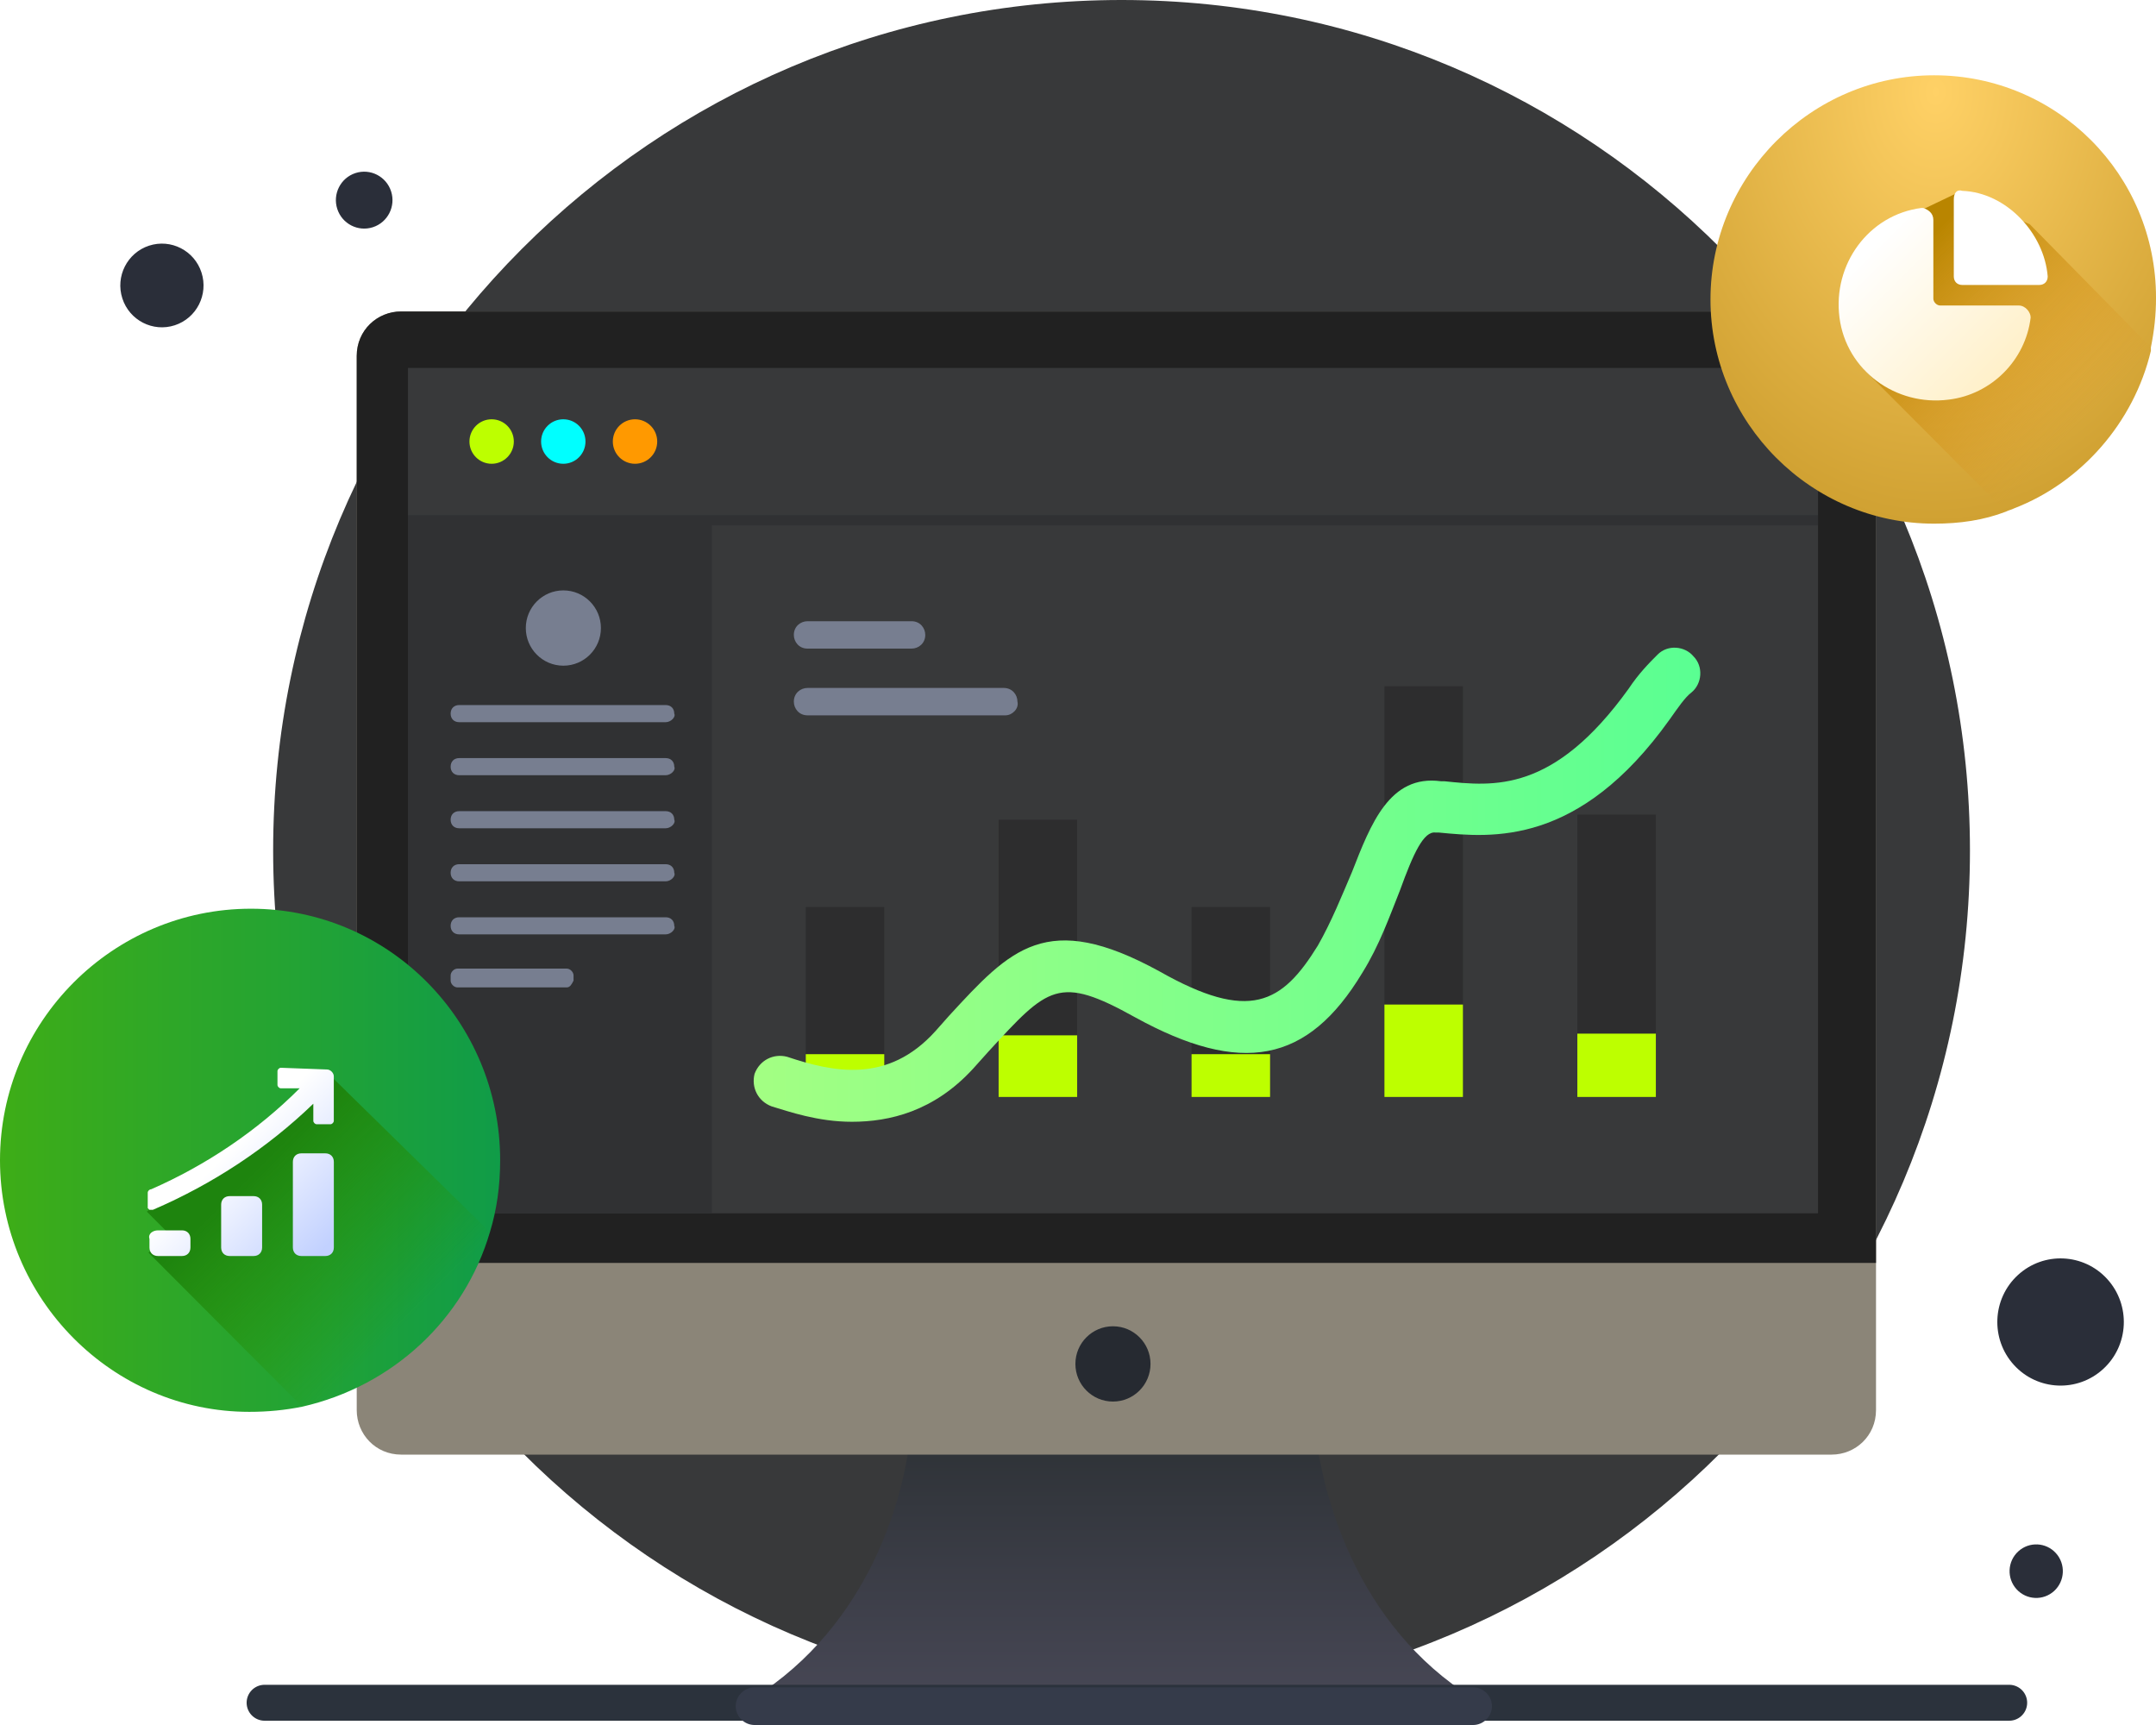 <svg width="120" height="96" viewBox="0 0 120 96" fill="none" xmlns="http://www.w3.org/2000/svg">
<path d="M62.424 94.667C88.503 94.667 109.645 73.475 109.645 47.333C109.645 21.192 88.503 0 62.424 0C36.345 0 15.203 21.192 15.203 47.333C15.203 73.475 36.345 94.667 62.424 94.667Z" fill="#38393A"/>
<path d="M82.567 94.857C75.821 95.048 67.65 94.857 61.95 94.762C56.249 94.857 48.078 95.048 41.332 94.857C47.983 91.048 50.358 83.905 50.738 79.238H73.161C73.636 83.905 75.916 91.048 82.567 94.857Z" fill="url(#paint0_linear_355_24225)"/>
<path d="M104.416 19.809V78.476C104.416 79.905 103.276 80.952 101.946 80.952H22.326C20.901 80.952 19.855 79.809 19.855 78.476V19.809C19.855 18.381 20.996 17.333 22.326 17.333H101.946C103.276 17.238 104.416 18.381 104.416 19.809Z" fill="#8B8578"/>
<path d="M104.416 19.809V70.286H19.855V19.809C19.855 18.381 20.996 17.333 22.326 17.333H101.946C103.276 17.238 104.416 18.381 104.416 19.809Z" fill="#212121"/>
<path d="M101.187 20.476H22.707V67.524H101.187V20.476Z" fill="#38393A"/>
<path d="M27.364 25.81C28.046 25.81 28.599 25.255 28.599 24.572C28.599 23.888 28.046 23.334 27.364 23.334C26.682 23.334 26.129 23.888 26.129 24.572C26.129 25.255 26.682 25.81 27.364 25.81Z" fill="#BDFF00"/>
<path d="M31.352 25.81C32.035 25.81 32.587 25.255 32.587 24.572C32.587 23.888 32.035 23.334 31.352 23.334C30.67 23.334 30.117 23.888 30.117 24.572C30.117 25.255 30.67 25.81 31.352 25.81Z" fill="#00FFFF"/>
<path d="M35.344 25.81C36.027 25.81 36.58 25.255 36.58 24.572C36.58 23.888 36.027 23.334 35.344 23.334C34.662 23.334 34.109 23.888 34.109 24.572C34.109 25.255 34.662 25.81 35.344 25.81Z" fill="#FF9900"/>
<path d="M101.187 28.666H39.619H27.078H22.707V67.524H39.619V29.238H101.187V28.666Z" fill="#303133"/>
<path d="M31.356 37.047C32.51 37.047 33.446 36.109 33.446 34.952C33.446 33.795 32.51 32.857 31.356 32.857C30.201 32.857 29.266 33.795 29.266 34.952C29.266 36.109 30.201 37.047 31.356 37.047Z" fill="#777E90"/>
<path d="M37.053 40.191H25.557C25.272 40.191 25.082 40 25.082 39.715C25.082 39.429 25.272 39.238 25.557 39.238H37.053C37.339 39.238 37.529 39.429 37.529 39.715C37.624 39.905 37.339 40.191 37.053 40.191Z" fill="#777E90"/>
<path d="M37.053 43.143H25.557C25.272 43.143 25.082 42.952 25.082 42.667C25.082 42.381 25.272 42.19 25.557 42.19H37.053C37.339 42.19 37.529 42.381 37.529 42.667C37.624 42.857 37.339 43.143 37.053 43.143Z" fill="#777E90"/>
<path d="M37.053 46.095H25.557C25.272 46.095 25.082 45.905 25.082 45.619C25.082 45.334 25.272 45.143 25.557 45.143H37.053C37.339 45.143 37.529 45.334 37.529 45.619C37.624 45.81 37.339 46.095 37.053 46.095Z" fill="#777E90"/>
<path d="M37.053 49.048H25.557C25.272 49.048 25.082 48.857 25.082 48.571C25.082 48.286 25.272 48.095 25.557 48.095H37.053C37.339 48.095 37.529 48.286 37.529 48.571C37.624 48.762 37.339 49.048 37.053 49.048Z" fill="#777E90"/>
<path d="M37.053 52H25.557C25.272 52 25.082 51.81 25.082 51.524C25.082 51.238 25.272 51.048 25.557 51.048H37.053C37.339 51.048 37.529 51.238 37.529 51.524C37.624 51.715 37.339 52 37.053 52Z" fill="#777E90"/>
<path d="M31.543 54.952H25.462C25.272 54.952 25.082 54.762 25.082 54.572V54.286C25.082 54.095 25.272 53.905 25.462 53.905H31.543C31.733 53.905 31.923 54.095 31.923 54.286V54.572C31.828 54.762 31.733 54.952 31.543 54.952Z" fill="#777E90"/>
<path d="M61.946 78C63.1 78 64.036 77.062 64.036 75.905C64.036 74.748 63.1 73.81 61.946 73.81C60.791 73.81 59.855 74.748 59.855 75.905C59.855 77.062 60.791 78 61.946 78Z" fill="#262A31"/>
<path d="M120.001 16.571C120.001 17.524 119.906 18.381 119.716 19.333C119.716 19.428 119.716 19.428 119.716 19.524C118.766 23.524 115.821 26.857 112.115 28.286C111.925 28.381 111.83 28.381 111.64 28.476C110.405 28.952 109.075 29.143 107.65 29.143C100.809 29.143 95.203 23.524 95.203 16.667C95.203 9.809 100.809 4.19 107.65 4.19C114.491 4.19 120.001 9.714 120.001 16.571Z" fill="url(#paint1_radial_355_24225)"/>
<path d="M119.716 19.333C119.716 19.428 119.716 19.428 119.716 19.524C118.766 23.524 115.82 26.857 112.115 28.285C111.925 28.381 111.83 28.381 111.64 28.476L103.754 20.571L104.894 16.571L104.799 15.047L106.889 11.714L108.885 10.762L112.97 12.476L119.716 19.333Z" fill="url(#paint2_linear_355_24225)"/>
<path d="M49.218 50.477H44.848V61.048H49.218V50.477Z" fill="#2D2D2E"/>
<path d="M59.953 45.619H55.582V61.048H59.953V45.619Z" fill="#2D2D2E"/>
<path d="M70.691 50.477H66.32V61.048H70.691V50.477Z" fill="#2D2D2E"/>
<path d="M81.425 38.191H77.055V61.048H81.425V38.191Z" fill="#2D2D2E"/>
<path d="M92.163 45.334H87.793V61.048H92.163V45.334Z" fill="#2D2D2E"/>
<path d="M49.218 58.667H44.848V61.048H49.218V58.667Z" fill="#BDFF00"/>
<path d="M59.953 57.619H55.582V61.048H59.953V57.619Z" fill="#BDFF00"/>
<path d="M70.691 58.667H66.32V61.048H70.691V58.667Z" fill="#BDFF00"/>
<path d="M81.425 55.905H77.055V61.048H81.425V55.905Z" fill="#BDFF00"/>
<path d="M92.163 57.524H87.793V61.048H92.163V57.524Z" fill="#BDFF00"/>
<g filter="url(#filter0_d_355_24225)">
<path d="M47.413 59.429C45.513 59.429 43.898 58.857 42.948 58.572C42.188 58.286 41.808 57.524 41.998 56.762C42.283 56 43.043 55.619 43.803 55.81C46.368 56.667 49.409 57.334 52.069 54.381L52.829 53.524C56.249 49.81 58.245 47.619 64.516 51.048C69.551 53.905 71.356 52.857 73.352 49.619C74.112 48.286 74.682 46.857 75.252 45.524C76.297 42.857 77.342 40.096 80.192 40.477H80.382C83.138 40.762 86.463 41.143 90.644 35.334C91.214 34.477 91.784 33.905 92.259 33.429C92.829 32.857 93.779 32.953 94.254 33.524C94.824 34.096 94.729 35.048 94.159 35.524C93.779 35.81 93.399 36.381 92.924 37.048C87.888 44.096 83.043 43.619 80.097 43.334H79.907C79.242 43.238 78.672 44.477 77.912 46.572C77.342 48 76.772 49.619 75.822 51.143C72.781 56.191 69.076 56.857 63.185 53.619C58.91 51.238 58.34 51.905 55.014 55.524L54.159 56.477C51.974 58.857 49.504 59.429 47.413 59.429Z" fill="url(#paint3_linear_355_24225)"/>
</g>
<path d="M50.739 36.096H44.944C44.469 36.096 44.184 35.715 44.184 35.334C44.184 34.858 44.564 34.572 44.944 34.572H50.739C51.215 34.572 51.499 34.953 51.499 35.334C51.499 35.81 51.12 36.096 50.739 36.096Z" fill="#777E90"/>
<path d="M55.965 39.81H44.944C44.469 39.81 44.184 39.429 44.184 39.048C44.184 38.572 44.564 38.286 44.944 38.286H55.87C56.345 38.286 56.63 38.667 56.63 39.048C56.725 39.429 56.345 39.81 55.965 39.81Z" fill="#777E90"/>
<path d="M27.838 64.572C27.838 66 27.648 67.334 27.268 68.572C25.843 73.429 21.853 77.143 16.817 78.286C15.867 78.477 14.917 78.572 13.872 78.572C6.271 78.572 0 72.286 0 64.572C0 56.858 6.271 50.572 13.967 50.572C21.663 50.572 27.838 56.858 27.838 64.572Z" fill="url(#paint4_linear_355_24225)"/>
<path d="M27.269 68.572C25.844 73.429 21.854 77.143 16.818 78.286L8.267 69.715L9.407 68.667L8.172 67.429L10.072 66.001L17.483 60.858L18.338 59.81L27.269 68.572Z" fill="url(#paint5_linear_355_24225)"/>
<path d="M16.776 64.186H18.106C18.391 64.186 18.581 64.376 18.581 64.662V69.424C18.581 69.709 18.391 69.9 18.106 69.9H16.776C16.491 69.9 16.301 69.709 16.301 69.424V64.662C16.301 64.376 16.491 64.186 16.776 64.186Z" fill="url(#paint6_linear_355_24225)"/>
<path d="M12.784 66.567H14.114C14.399 66.567 14.589 66.757 14.589 67.043V69.424C14.589 69.71 14.399 69.9 14.114 69.9H12.784C12.499 69.9 12.309 69.71 12.309 69.424V67.043C12.309 66.757 12.499 66.567 12.784 66.567Z" fill="url(#paint7_linear_355_24225)"/>
<path d="M8.794 68.472H10.125C10.41 68.472 10.6 68.662 10.6 68.948V69.424C10.6 69.71 10.41 69.9 10.125 69.9H8.794C8.509 69.9 8.319 69.71 8.319 69.424V68.948C8.224 68.662 8.509 68.472 8.794 68.472Z" fill="url(#paint8_linear_355_24225)"/>
<path d="M18.199 59.519C18.389 59.519 18.579 59.709 18.579 59.9V62.376C18.579 62.471 18.484 62.567 18.389 62.567H17.629C17.534 62.567 17.439 62.471 17.439 62.376V61.424C14.873 63.9 11.833 65.9 8.508 67.329C8.413 67.329 8.413 67.329 8.318 67.329L8.223 67.233V66.376C8.223 66.281 8.318 66.186 8.413 66.186C11.453 64.852 14.303 62.948 16.679 60.567H15.634C15.539 60.567 15.444 60.471 15.444 60.376V59.614C15.444 59.519 15.539 59.424 15.634 59.424L18.199 59.519Z" fill="url(#paint9_linear_355_24225)"/>
<path d="M112.359 17.002H107.988C107.798 17.002 107.608 16.811 107.608 16.621V12.24C107.608 11.859 107.323 11.668 107.038 11.573H106.943C103.998 11.954 102.002 14.716 102.382 17.669C102.762 20.621 105.518 22.621 108.463 22.24C110.838 21.954 112.739 20.049 113.024 17.669C113.024 17.383 112.739 17.002 112.359 17.002C112.454 17.002 112.359 17.002 112.359 17.002Z" fill="url(#paint10_linear_355_24225)"/>
<path d="M108.746 11.097V15.383C108.746 15.669 108.936 15.859 109.221 15.859H113.497C113.782 15.859 113.972 15.669 113.972 15.383C113.782 13.002 111.691 10.716 109.221 10.621C108.936 10.526 108.746 10.716 108.746 11.097C108.746 11.002 108.746 11.097 108.746 11.097Z" fill="white"/>
<path d="M14.727 94.762H111.829" stroke="#2B323C" stroke-width="2" stroke-miterlimit="10" stroke-linecap="round" stroke-linejoin="round"/>
<path d="M41.994 96H81.994C82.564 96 83.04 95.524 83.04 94.952C83.04 94.381 82.564 93.905 81.994 93.905H41.994C41.424 93.905 40.949 94.381 40.949 94.952C40.949 95.524 41.424 96 41.994 96Z" fill="#353B4A"/>
<path d="M9.728 18.102C10.945 17.704 11.61 16.39 11.215 15.167C10.82 13.944 9.513 13.275 8.296 13.672C7.08 14.07 6.414 15.384 6.81 16.607C7.205 17.83 8.512 18.499 9.728 18.102Z" fill="#2A2E39"/>
<path d="M20.757 12.644C21.584 12.374 22.037 11.48 21.768 10.649C21.499 9.817 20.61 9.362 19.783 9.632C18.956 9.902 18.503 10.796 18.772 11.627C19.041 12.459 19.929 12.914 20.757 12.644Z" fill="#2A2E39"/>
<path d="M117.064 76.185C118.499 74.867 118.599 72.627 117.288 71.184C115.976 69.741 113.749 69.641 112.314 70.959C110.878 72.278 110.778 74.517 112.09 75.96C113.401 77.403 115.628 77.504 117.064 76.185Z" fill="#2A2E39"/>
<path d="M114.333 88.539C114.937 87.984 114.979 87.041 114.427 86.434C113.875 85.826 112.937 85.784 112.333 86.339C111.728 86.894 111.686 87.837 112.238 88.444C112.791 89.052 113.728 89.094 114.333 88.539Z" fill="#2A2E39"/>
<defs>
<filter id="filter0_d_355_24225" x="35.949" y="30.045" width="64.688" height="38.384" filterUnits="userSpaceOnUse" color-interpolation-filters="sRGB">
<feFlood flood-opacity="0" result="BackgroundImageFix"/>
<feColorMatrix in="SourceAlpha" type="matrix" values="0 0 0 0 0 0 0 0 0 0 0 0 0 0 0 0 0 0 127 0" result="hardAlpha"/>
<feOffset dy="3"/>
<feGaussianBlur stdDeviation="3"/>
<feColorMatrix type="matrix" values="0 0 0 0 0.2 0 0 0 0 1 0 0 0 0 0 0 0 0 0.24 0"/>
<feBlend mode="normal" in2="BackgroundImageFix" result="effect1_dropShadow_355_24225"/>
<feBlend mode="normal" in="SourceGraphic" in2="effect1_dropShadow_355_24225" result="shape"/>
</filter>
<linearGradient id="paint0_linear_355_24225" x1="61.862" y1="94.535" x2="61.862" y2="80.503" gradientUnits="userSpaceOnUse">
<stop stop-color="#474755"/>
<stop offset="0.991" stop-color="#2F3338"/>
</linearGradient>
<radialGradient id="paint1_radial_355_24225" cx="0" cy="0" r="1" gradientUnits="userSpaceOnUse" gradientTransform="translate(107.725 5.082) rotate(90.292) scale(24.061 17.931)">
<stop stop-color="#FFD166"/>
<stop offset="1" stop-color="#D0A132"/>
</radialGradient>
<linearGradient id="paint2_linear_355_24225" x1="106.161" y1="14.432" x2="115.614" y2="23.862" gradientUnits="userSpaceOnUse">
<stop stop-color="#B98500"/>
<stop offset="1" stop-color="#E0931F" stop-opacity="0"/>
</linearGradient>
<linearGradient id="paint3_linear_355_24225" x1="41.938" y1="46.338" x2="94.557" y2="46.338" gradientUnits="userSpaceOnUse">
<stop stop-color="#A3FF83"/>
<stop offset="1" stop-color="#5AFF92"/>
</linearGradient>
<linearGradient id="paint4_linear_355_24225" x1="0" y1="64.587" x2="27.877" y2="64.587" gradientUnits="userSpaceOnUse">
<stop stop-color="#3EAD17"/>
<stop offset="1" stop-color="#109C48"/>
</linearGradient>
<linearGradient id="paint5_linear_355_24225" x1="13.967" y1="65.272" x2="22.433" y2="73.719" gradientUnits="userSpaceOnUse">
<stop stop-color="#1E840E"/>
<stop offset="1" stop-color="#299403" stop-opacity="0"/>
</linearGradient>
<linearGradient id="paint6_linear_355_24225" x1="19.025" y1="68.631" x2="13.591" y2="63.211" gradientUnits="userSpaceOnUse">
<stop offset="0.011" stop-color="#C2D1FF"/>
<stop offset="1" stop-color="white"/>
</linearGradient>
<linearGradient id="paint7_linear_355_24225" x1="16.434" y1="71.227" x2="11.001" y2="65.806" gradientUnits="userSpaceOnUse">
<stop offset="0.011" stop-color="#C2D1FF"/>
<stop offset="1" stop-color="white"/>
</linearGradient>
<linearGradient id="paint8_linear_355_24225" x1="13.95" y1="73.718" x2="8.516" y2="68.297" gradientUnits="userSpaceOnUse">
<stop offset="0.011" stop-color="#C2D1FF"/>
<stop offset="1" stop-color="white"/>
</linearGradient>
<linearGradient id="paint9_linear_355_24225" x1="18.742" y1="68.912" x2="13.309" y2="63.492" gradientUnits="userSpaceOnUse">
<stop offset="0.011" stop-color="#C2D1FF"/>
<stop offset="1" stop-color="white"/>
</linearGradient>
<linearGradient id="paint10_linear_355_24225" x1="110.916" y1="21.539" x2="103.646" y2="14.286" gradientUnits="userSpaceOnUse">
<stop offset="0.011" stop-color="#FFF0C9"/>
<stop offset="1" stop-color="white"/>
</linearGradient>
</defs>
</svg>
